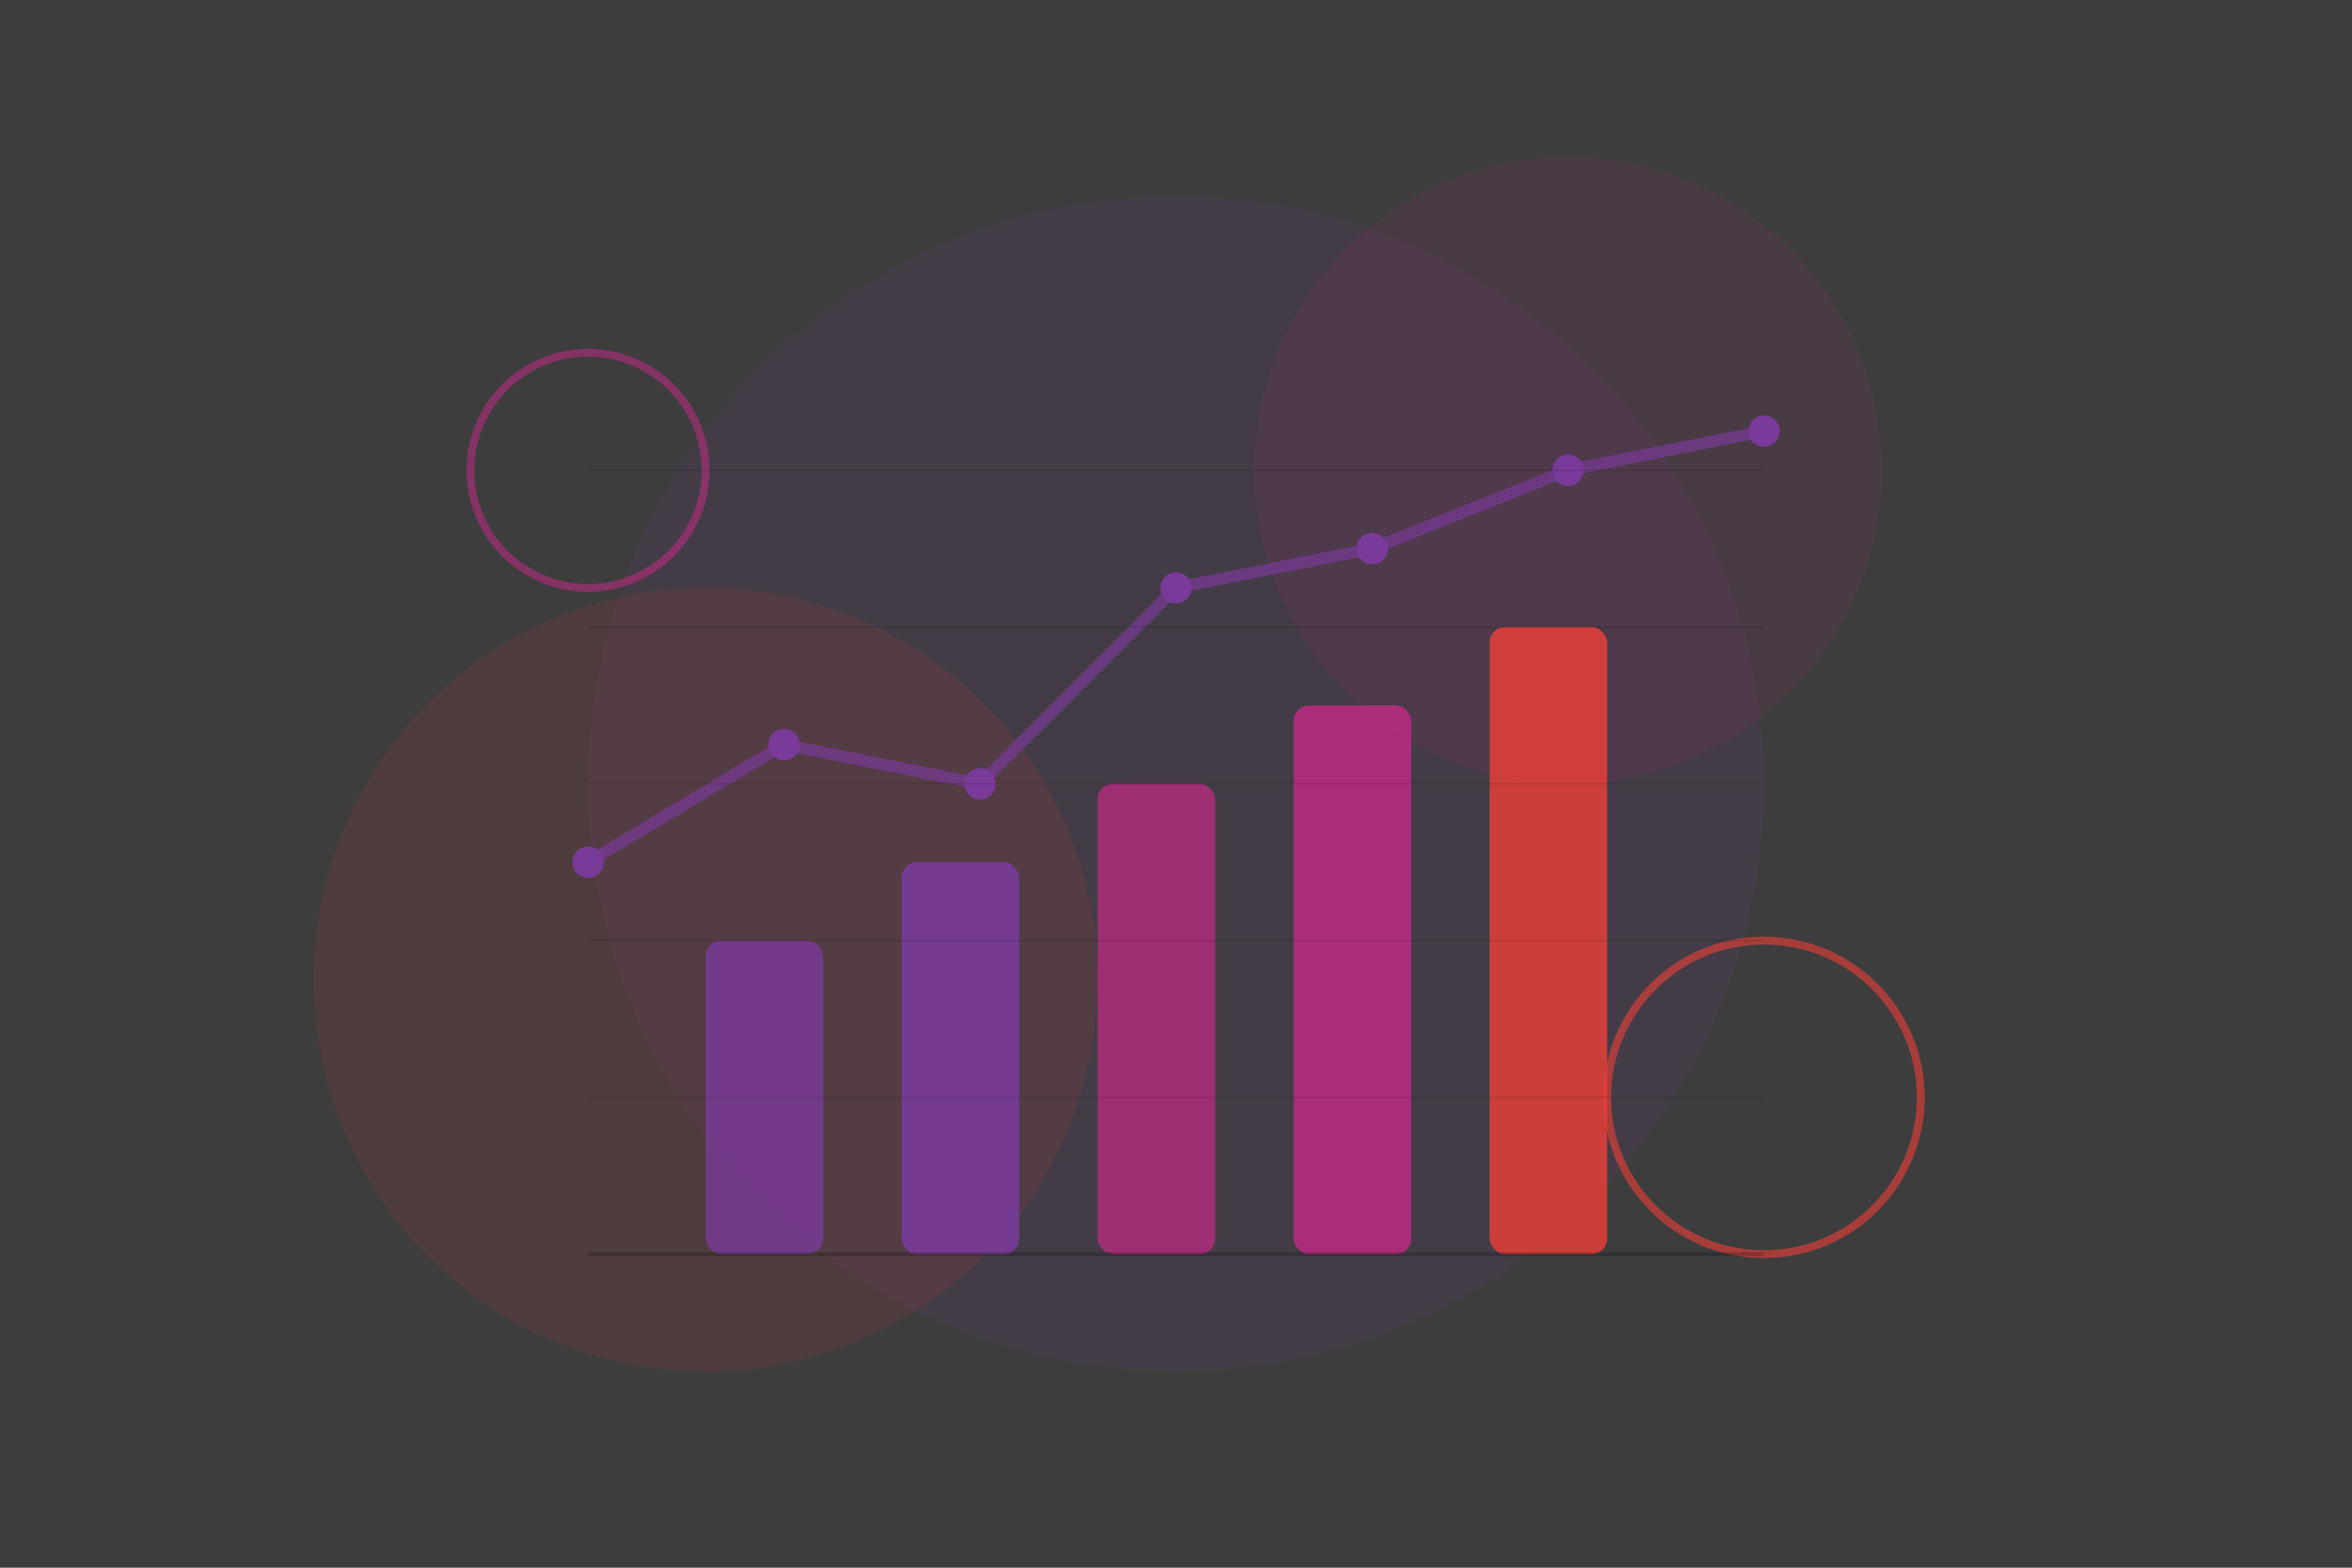 <svg width="600" height="400" viewBox="0 0 600 400" xmlns="http://www.w3.org/2000/svg">
  <rect x="0" y="0" width="600" height="400" fill="#333333" stroke="none"/>
  <!-- Background -->
  <rect width="600" height="400" fill="#ffffff" opacity="0.05"/>
  
  <!-- Decorative elements -->
  <circle cx="300" cy="200" r="150" fill="#793a99" opacity="0.1"/>
  <circle cx="400" cy="120" r="80" fill="#b62c7f" opacity="0.1"/>
  <circle cx="180" cy="250" r="100" fill="#ee3f37" opacity="0.1"/>
  
  <!-- Bar chart -->
  <rect x="180" y="240" width="30" height="80" rx="4" fill="#793a99" opacity="0.8"/>
  <rect x="230" y="220" width="30" height="100" rx="4" fill="#793a99" opacity="0.9"/>
  <rect x="280" y="200" width="30" height="120" rx="4" fill="#b62c7f" opacity="0.8"/>
  <rect x="330" y="180" width="30" height="140" rx="4" fill="#b62c7f" opacity="0.9"/>
  <rect x="380" y="160" width="30" height="160" rx="4" fill="#ee3f37" opacity="0.8"/>
  
  <!-- Line -->
  <path d="M150 220 L200 190 L250 200 L300 150 L350 140 L400 120 L450 110" stroke="#793a99" stroke-width="3" fill="none" opacity="0.7"/>
  <circle cx="150" cy="220" r="4" fill="#793a99"/>
  <circle cx="200" cy="190" r="4" fill="#793a99"/>
  <circle cx="250" cy="200" r="4" fill="#793a99"/>
  <circle cx="300" cy="150" r="4" fill="#793a99"/>
  <circle cx="350" cy="140" r="4" fill="#793a99"/>
  <circle cx="400" cy="120" r="4" fill="#793a99"/>
  <circle cx="450" cy="110" r="4" fill="#793a99"/>
  
  <!-- Abstract financial elements -->
  <circle cx="150" cy="120" r="30" fill="none" stroke="#b62c7f" stroke-width="2" opacity="0.6"/>
  <circle cx="450" cy="280" r="40" fill="none" stroke="#ee3f37" stroke-width="2" opacity="0.6"/>
  
  <!-- Grid lines -->
  <line x1="150" y1="320" x2="450" y2="320" stroke="#000000" stroke-width="1" opacity="0.2"/>
  <line x1="150" y1="280" x2="450" y2="280" stroke="#000000" stroke-width="0.5" opacity="0.1"/>
  <line x1="150" y1="240" x2="450" y2="240" stroke="#000000" stroke-width="0.5" opacity="0.1"/>
  <line x1="150" y1="200" x2="450" y2="200" stroke="#000000" stroke-width="0.5" opacity="0.1"/>
  <line x1="150" y1="160" x2="450" y2="160" stroke="#000000" stroke-width="0.5" opacity="0.1"/>
  <line x1="150" y1="120" x2="450" y2="120" stroke="#000000" stroke-width="0.5" opacity="0.1"/>
</svg>